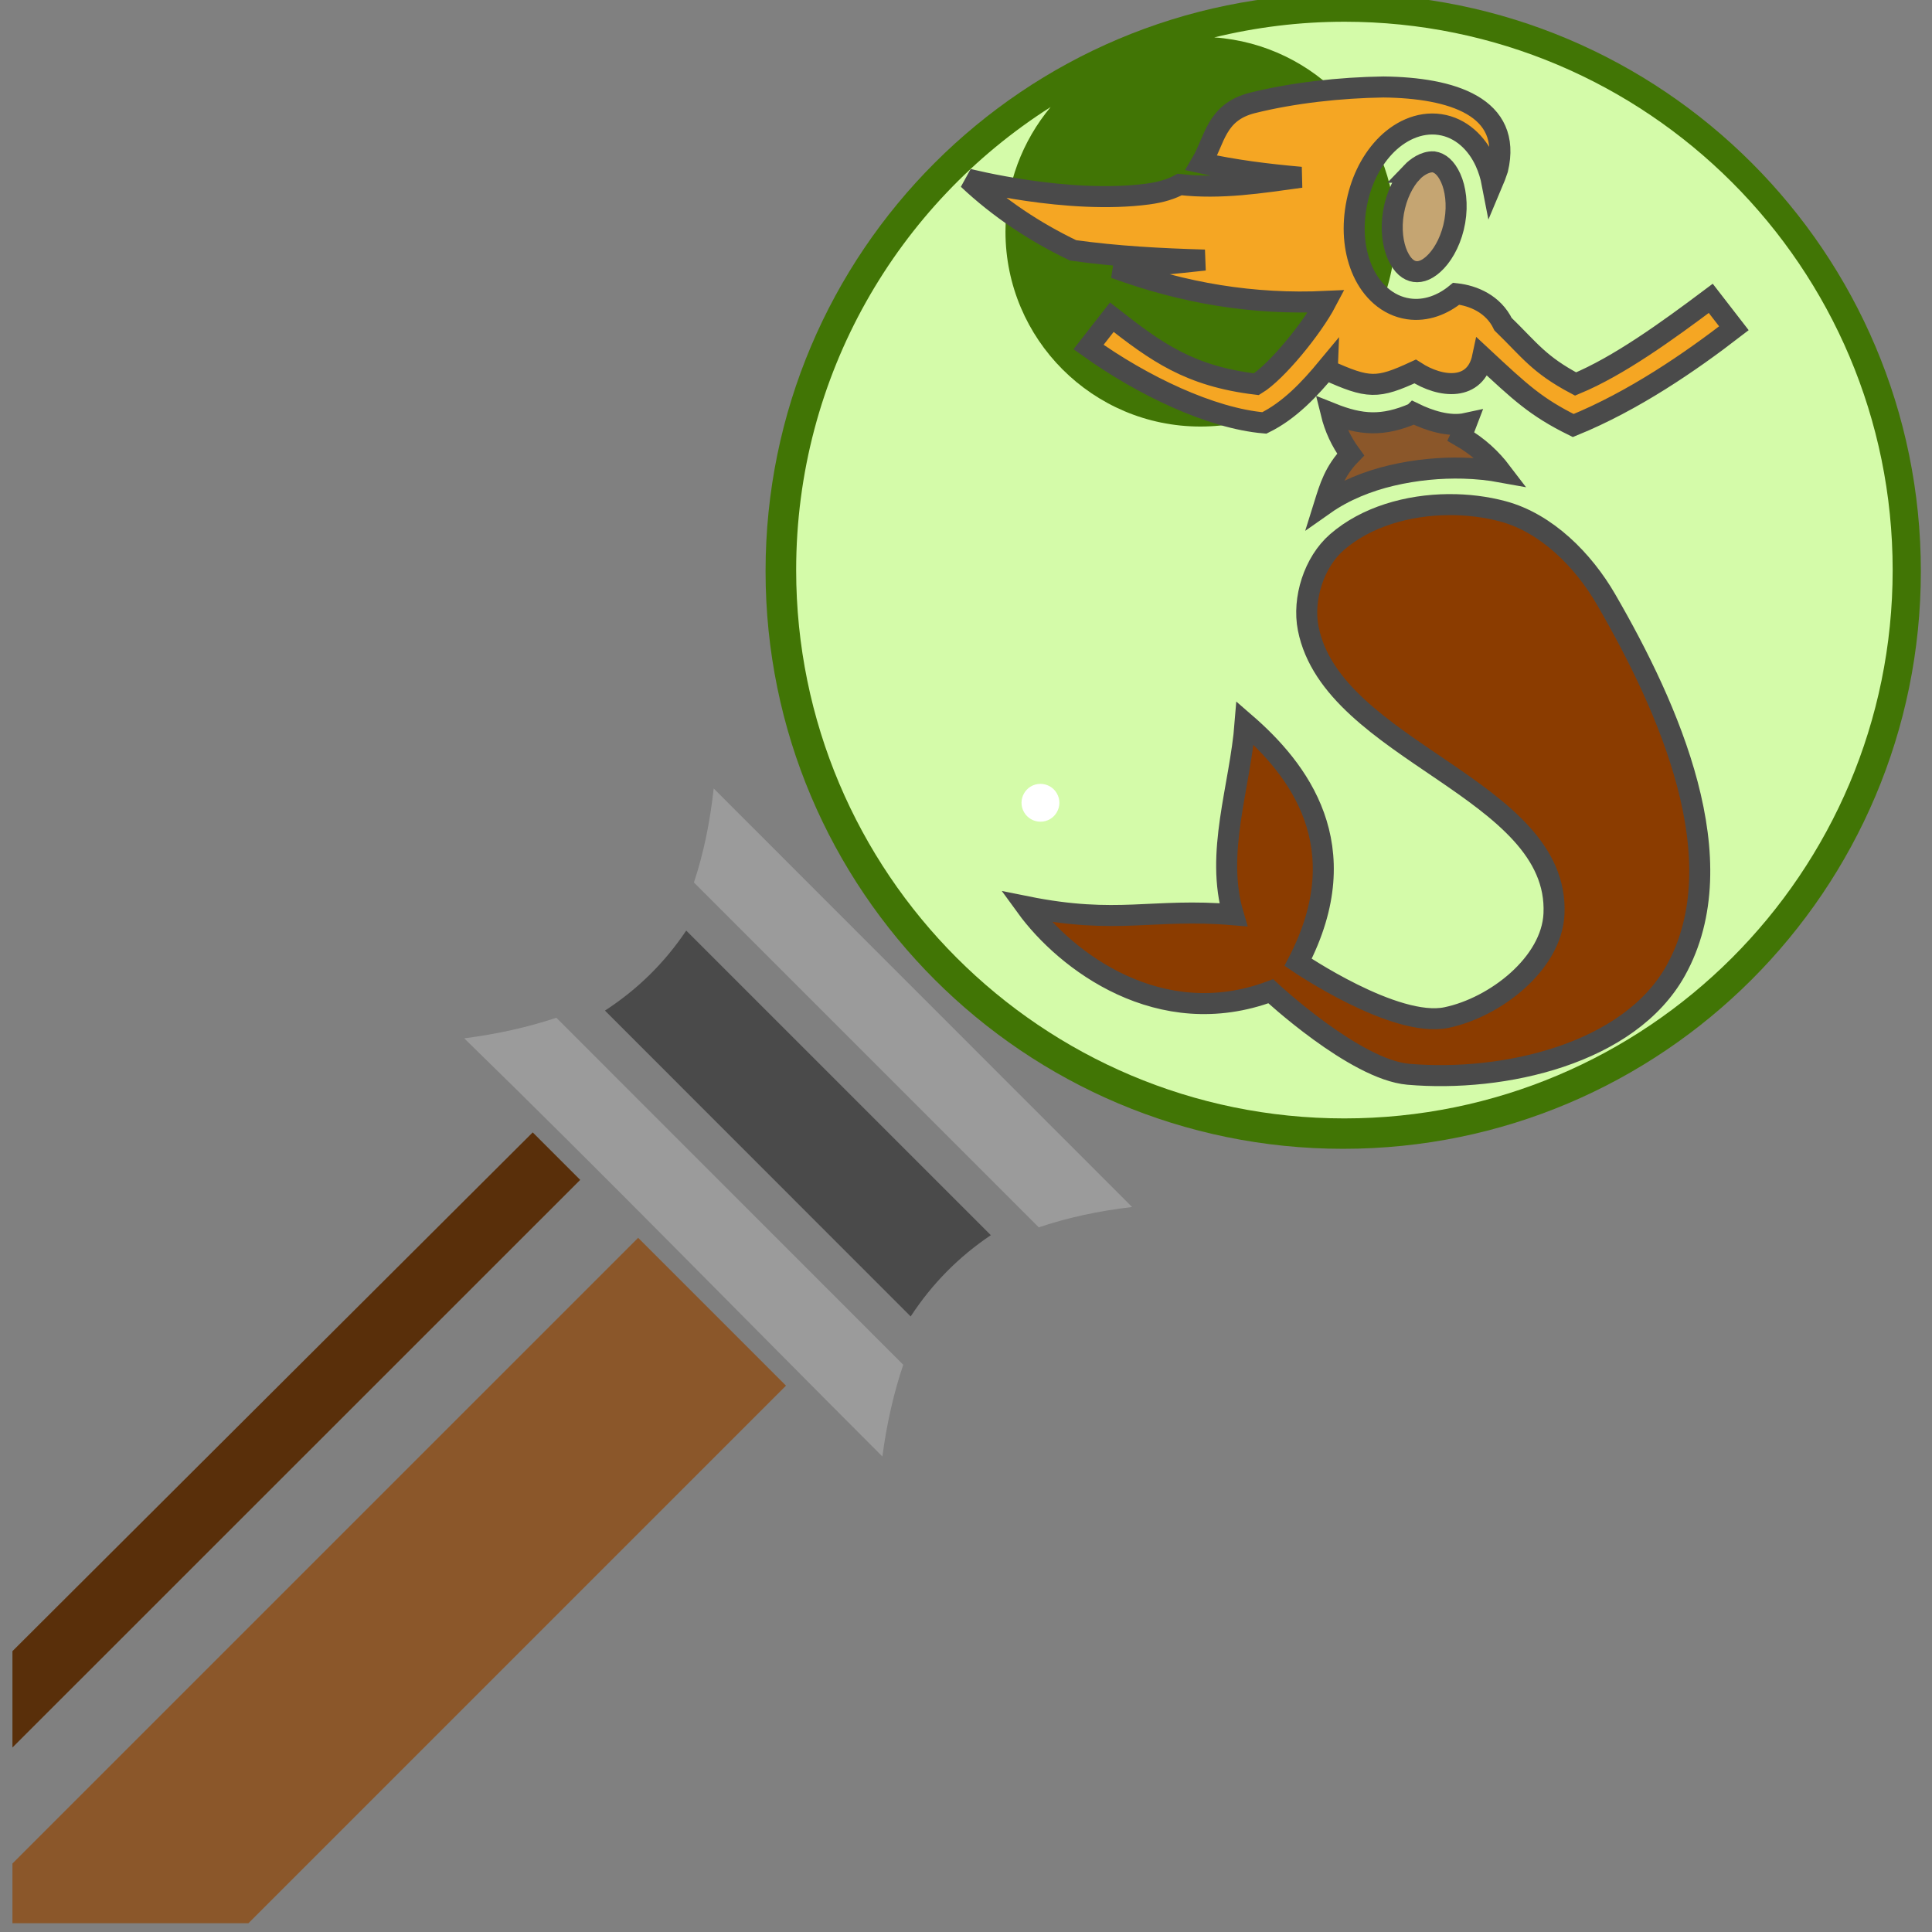 <?xml version="1.0" encoding="UTF-8" standalone="no"?>
<svg
   xmlns:dc="http://purl.org/dc/elements/1.1/"
   xmlns:cc="http://creativecommons.org/ns#"
   xmlns:rdf="http://www.w3.org/1999/02/22-rdf-syntax-ns#"
   xmlns:svg="http://www.w3.org/2000/svg"
   xmlns="http://www.w3.org/2000/svg"
   xmlns:sodipodi="http://sodipodi.sourceforge.net/DTD/sodipodi-0.dtd"
   xmlns:inkscape="http://www.inkscape.org/namespaces/inkscape"
   viewBox="0 0 512 512"
   style="height: 64px; width: 64px;"
   version="1.1"
   id="svg22"
   sodipodi:docname="magic-wand-aspect-de-la-succube.svg"
   inkscape:version="0.92.3 (2405546, 2018-03-11)"
   inkscape:export-filename="/home/plic/Téléchargements/magic-wand-aspect-de-la-succube.png"
   inkscape:export-xdpi="24"
   inkscape:export-ydpi="24">
  <rect x="0" y="0" width="512" height="512" fill="#808080" stroke="none"/>
  <defs
     id="defs26" />
  <sodipodi:namedview
     pagecolor="#ffffff"
     bordercolor="#666666"
     borderopacity="1"
     objecttolerance="10"
     gridtolerance="10"
     guidetolerance="10"
     inkscape:pageopacity="0"
     inkscape:pageshadow="2"
     inkscape:window-width="1549"
     inkscape:window-height="955"
     id="namedview24"
     showgrid="false"
     inkscape:zoom="1.0689466"
     inkscape:cx="167.77144"
     inkscape:cy="256.82201"
     inkscape:window-x="2284"
     inkscape:window-y="90"
     inkscape:window-maximized="0"
     inkscape:current-layer="svg22" />
  <path
     d="m 355.945,-1.675 c -84.54,0 -153.062,68.517 -153.062,153.061 0,84.538 68.517,153.061 153.061,153.061 84.538,0 153.102,-68.517 153.102,-153.061 0,-84.538 -68.56,-153.061 -153.104,-153.061 z"
     class=""
     id="path2"
     inkscape:connector-curvature="0"
     style="fill:#417505;fill-opacity:1;stroke-width:1.368" />
  <path
     d="m 356.259,5.76 c 80.251,0 145.315,65.067 145.315,145.315 0,80.254 -65.068,145.315 -145.315,145.315 -80.256,0 -145.268,-65.067 -145.268,-145.315 0,-51.616 26.888,-96.928 67.432,-122.705 -7.449,8.95 -11.963,20.45 -11.963,33.007 0,28.527 23.135,51.66 51.662,51.66 28.525,0 51.66,-23.133 51.66,-51.66 0,-27.288 -21.191,-49.579 -48.001,-51.466 11.052,-2.688 22.594,-4.15 34.475,-4.15 z"
     class=""
     id="path4"
     inkscape:connector-curvature="0"
     style="fill:#d4fba9;fill-opacity:1;stroke-width:1.563" />
  <path
     d="m 189.136,208.951 c -0.985,9.076 -2.726,17.369 -5.239,24.92 l 91.386,91.386 c 7.502,-2.53 15.743,-4.346 24.738,-5.384 L 189.136,208.952 Z"
     class=""
     id="path8"
     inkscape:connector-curvature="0"
     style="fill:#9b9b9b;fill-opacity:1;stroke-width:1.164" />
  <path
     d="m 181.857,246.609 c -5.716,8.539 -12.896,15.591 -21.537,21.209 l 81.018,81.054 c 5.637,-8.626 12.713,-15.809 21.246,-21.537 z"
     class=""
     id="path10"
     inkscape:connector-curvature="0"
     style="fill:#4a4a4a;fill-opacity:1;stroke-width:1.164" />
  <path
     d="m 147.437,269.713 c -7.458,2.487 -15.597,4.326 -24.41,5.456 37.886,36.918 72.812,72.813 110.812,110.813 1.168,-8.771 3.021,-16.878 5.53,-24.302 l -91.931,-91.968 z"
     class=""
     id="path12"
     inkscape:connector-curvature="0"
     style="fill:#9b9b9b;fill-opacity:1;stroke-width:1.164" />
  <path
     d="M 141.175,300.095 3.296,437.574 v 25.538 L 153.762,312.68 141.175,300.096 Z"
     class=""
     id="path14"
     inkscape:connector-curvature="0"
     style="fill:#592f0a;fill-opacity:1;stroke-width:1.164" />
  <path
     d="M 169.115,328.034 3.296,493.851 v 15.827 h 62.538 l 142.461,-142.463 z"
     class=""
     id="path16"
     inkscape:connector-curvature="0"
     style="fill:#8b572a;fill-opacity:1;stroke-width:1.164" />
  <g
     id="g872"
     class=""
     transform="matrix(0.557,0,0,0.557,224.092,11.46)">
    <g
       id="g870">
      <path
         id="path852"
         class=""
         d="m 193.469,28.412 c -17.378,4.426 -17.777,17.713 -24.166,28.545 15.713,3.49 31.499,5.431 47.31,6.824 -19.026,2.612 -37.99,5.671 -57.69,3.434 -3.78,2.08 -8.637,3.668 -15.062,4.521 -38.245,5.079 -85.586,-7.08 -85.586,-7.08 14.725,13.872 31.663,25.12 49.967,33.897 20.597,2.879 41.542,4.01 62.596,4.605 -14.231,1.502 -28.446,3.14 -42.775,3.756 32.652,11.983 65.808,17.573 100.643,15.921 -6.721,12.789 -23.731,33.608 -33.272,39.397 -31.955,-3.837 -47.598,-15.35 -68.774,-31.885 l -11.078,14.184 c 25.514,18.283 58.257,33.97 83.658,36.12 12.047,-5.934 21.5,-16.053 29.97,-26.266 l -0.044,1.138 c 19.632,8.81 23.686,9.035 41.809,0.64 12.495,8.096 28.717,9.24 32.097,-6.782 17.973,16.734 25.381,23.735 43.123,32.507 28.711,-11.692 55.616,-30.207 76.448,-46.279 l -11.014,-14.234 c -21.06,15.793 -43.916,32.285 -64.316,40.746 -17.586,-9.322 -21.863,-16.197 -34.504,-28.453 -4.613,-9.585 -14.124,-13.605 -22.29,-14.487 -6.373,5.265 -14.388,8.419 -22.765,7.182 -10.082,-1.488 -17.546,-8.862 -21.58,-17.723 -4.034,-8.86 -5.23,-19.638 -3.299,-30.898 1.932,-11.26 6.675,-21.16 13.475,-28.422 6.8,-7.261 16.363,-12.121 26.445,-10.633 10.082,1.489 17.55,8.862 21.584,17.723 1.473,3.235 2.563,6.728 3.266,10.404 0.964,-2.271 1.832,-4.582 2.601,-6.926 7.034,-29.675 -21.68,-38.714 -54.35,-39.08 -20.574,0.29 -43.074,2.777 -62.427,7.604 z"
         inkscape:connector-curvature="0"
         style="fill:#f5a623;fill-opacity:1;stroke:#4a4a4a;stroke-width:10;stroke-opacity:1" />
      <path
         id="path854"
         class=""
         d="m 381.047,35.912 c -8.284,0 -15,6.716 -15,15 0,8.284 6.716,15 15,15 8.284,0 15,-6.716 15,-15 0,-8.284 -6.716,-15 -15,-15 z"
         inkscape:connector-curvature="0"
         style="fill:#4a4a4a;fill-opacity:0" />
      <path
         id="path856"
         class=""
         d="m 269.453,61.375 c -3.875,4.138 -7.39,10.945 -8.771,18.996 -1.382,8.05 -0.317,15.534 1.982,20.584 2.3,5.05 5.24,7.239 8.135,7.666 2.895,0.427 6.421,-0.807 10.297,-4.945 3.875,-4.139 7.392,-10.944 8.773,-18.995 1.381,-8.05 0.317,-15.535 -1.982,-20.585 -2.3,-5.05 -5.24,-7.237 -8.135,-7.665 -4.243,-0.231 -8.269,2.82 -10.299,4.944 z"
         inkscape:connector-curvature="0"
         style="fill:#c5a572;fill-opacity:1;stroke:#4a4a4a;stroke-width:10;stroke-opacity:1" />
      <path
         id="path858"
         class=""
         d="m 349.683,84.165 c -6.928,0 -11.258,7.5 -7.794,13.5 1.607,2.785 4.579,4.5 7.794,4.5 6.928,0 11.258,-7.5 7.794,-13.5 -1.607,-2.785 -4.579,-4.5 -7.794,-4.5 z"
         inkscape:connector-curvature="0"
         style="fill:#4a4a4a;fill-opacity:0" />
      <path
         id="path860"
         class="selected"
         d="m 270.461,176.019 c -14.977,6.472 -25.22,5.696 -39.422,0.01 1.657,6.73 4.533,13.244 9.236,19.672 -7.69,7.912 -9.967,15.823 -12.443,23.735 9.483,-6.672 20.662,-11.111 31.904,-13.77 11.493,-2.718 23.226,-3.79 34.174,-3.5 6.357,0.169 12.435,0.81 18.06,1.842 -4.633,-6.1 -10.807,-12.073 -19.199,-16.899 0.955,-2.053 1.832,-4.141 2.631,-6.26 -8.403,1.84 -18.083,-1.48 -24.941,-4.83 z"
         inkscape:connector-curvature="0"
         style="fill:#8b572a;fill-opacity:1;stroke:#4a4a4a;stroke-width:10;stroke-opacity:1" />
      <path
         id="path862"
         class=""
         d="m 286.986,219.512 c -19.483,0.122 -39.377,5.801 -53.25,17.898 -10.861,9.47 -16.423,26.89 -13.629,41.027 11.581,58.596 119.687,76.114 116.93,135.78 -1.093,23.664 -27.954,44.51 -51.144,49.345 -24.584,5.126 -70.604,-26.283 -70.604,-26.283 28.785,-55.458 -0.113,-92.09 -25.201,-113.807 -2.41,30.637 -14.38,61.716 -5.627,91.172 -38.792,-3.27 -54.86,4.952 -98.57,-3.873 18.825,25.928 63.62,59.958 116.382,40.276 0,0 40.045,37.29 65.422,39.492 45.336,3.934 105.162,-9.596 127.28,-49.365 29.11,-52.343 -3.15,-124.766 -33.178,-176.588 -10.785,-18.612 -28.317,-36.327 -49.1,-41.88 -8.083,-2.158 -16.854,-3.25 -25.71,-3.194 z"
         inkscape:connector-curvature="0"
         style="fill:#8b3c00;fill-opacity:1;stroke:#4a4a4a;stroke-width:10;stroke-opacity:1" />
      <path
         id="path864"
         class=""
         d="m 72.008,237.058 c -8.284,0 -15,6.716 -15,15 0,8.285 6.716,15 15,15 8.284,0 15,-6.715 15,-15 0,-8.284 -6.716,-15 -15,-15 z"
         inkscape:connector-curvature="0"
         style="fill:#d0021b;fill-opacity:0" />
      <path
         id="path866"
         class=""
         d="m 56.326,313.355 c -6.928,0 -11.258,7.5 -7.794,13.5 1.607,2.785 4.579,4.5 7.794,4.5 6.928,0 11.258,-7.5 7.794,-13.5 -1.607,-2.785 -4.579,-4.5 -7.794,-4.5 z"
         inkscape:connector-curvature="0"
         style="fill:#d0021b;fill-opacity:0" />
      <path
         id="path868"
         class=""
         d="m 92.707,352.375 c -6.928,0 -11.258,7.5 -7.794,13.5 1.607,2.785 4.579,4.5 7.794,4.5 6.928,0 11.258,-7.5 7.794,-13.5 -1.607,-2.785 -4.579,-4.5 -7.794,-4.5 z"
         inkscape:connector-curvature="0"
         style="fill:#ffffff;fill-opacity:1" />
    </g>
  </g>
</svg>
